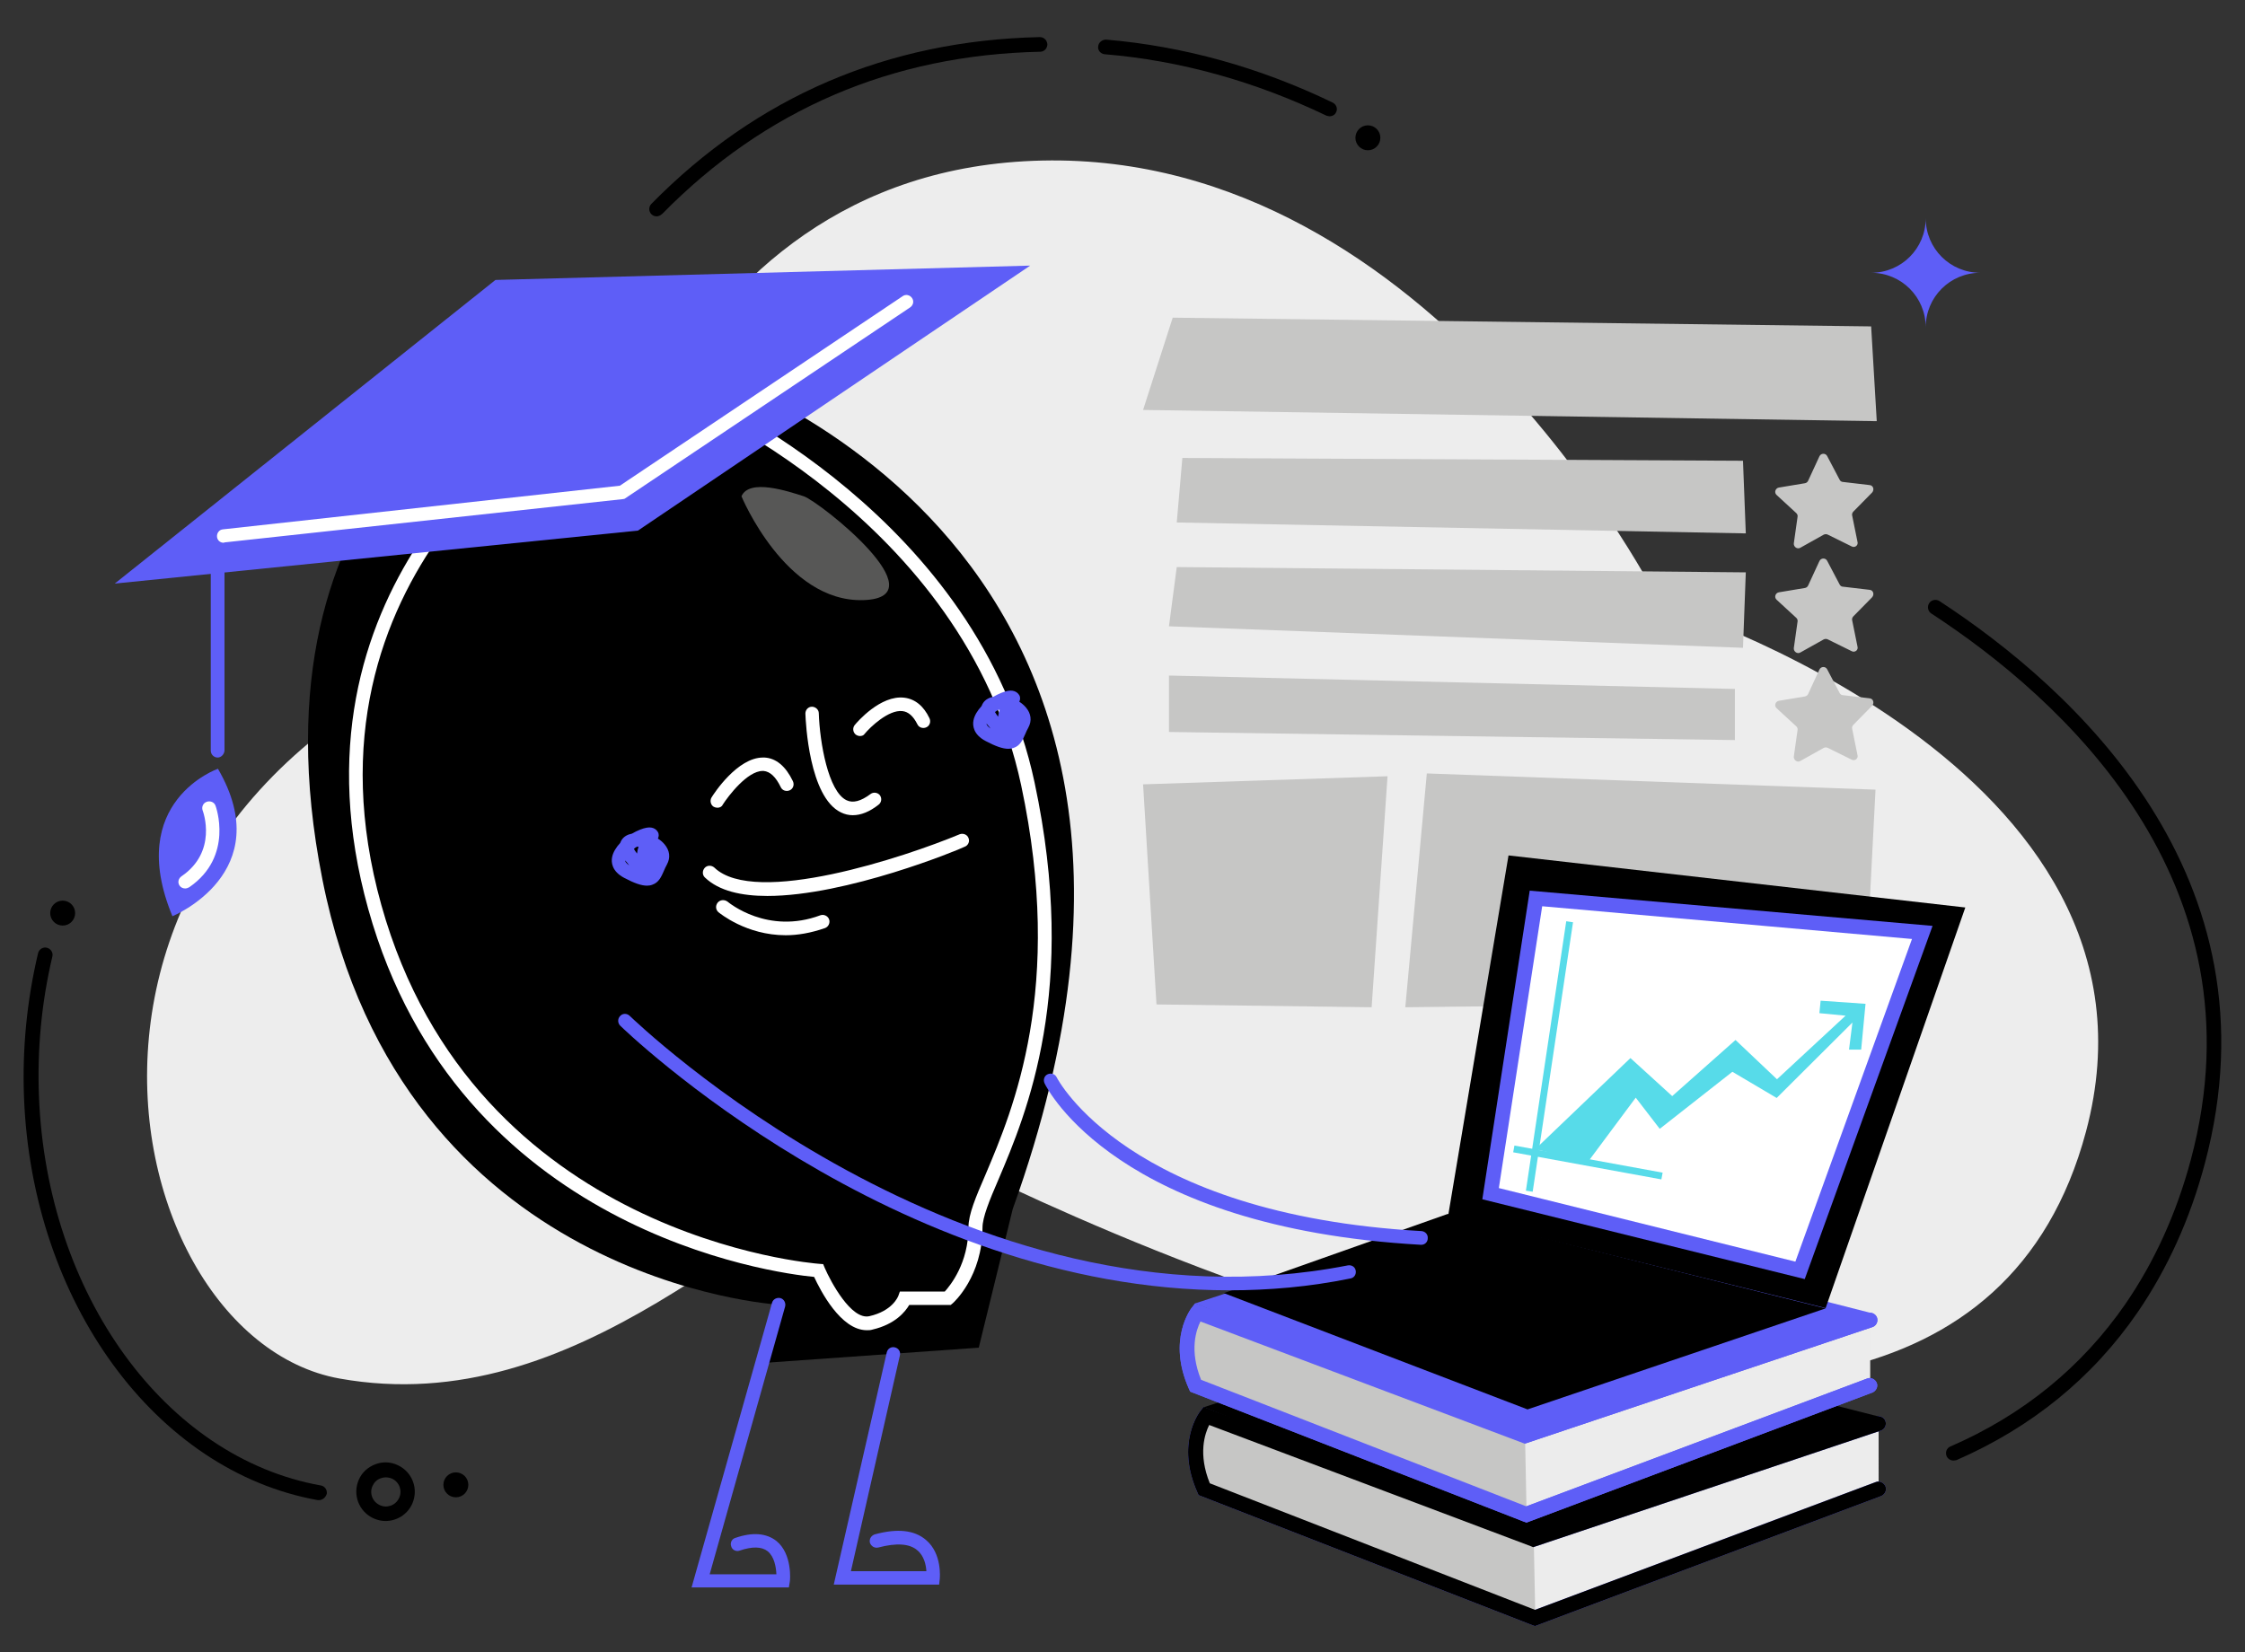 <?xml version="1.0" encoding="utf-8"?>
<!-- Generator: Adobe Illustrator 27.1.1, SVG Export Plug-In . SVG Version: 6.00 Build 0)  -->
<svg version="1.1" id="Calque_1" xmlns="http://www.w3.org/2000/svg" xmlns:xlink="http://www.w3.org/1999/xlink" x="0px" y="0px"
	 viewBox="0 0 720 530" style="enable-background:new 0 0 720 530;" xml:space="preserve">
<rect x="0" y="0" width="720" height="530" fill="#333333" stroke="none"/>
<style type="text/css">
	.st0{fill:#EDEDED;}
	.st1{fill:#C6C6C5;}
	.st2{fill:#FFFFFF;}
	.st3{fill:#5E5EF7;}
	.st4{fill:#575756;}
	.st5{fill:#ECECEC;}
	.st6{fill:#57DBE9;}
</style>
<path class="st0" d="M293.3,365.7c-50.5,23.2-107.9,90.2-184.4,76.5s-112-196.7,76.5-245.9c0,0,23.2-142.1,148.9-144.8
	C460,48.8,532.4,193.6,532.4,193.6S700.4,245.5,669,363C621.1,542.1,293.3,365.7,293.3,365.7z"/>
<g>
	<polygon class="st1" points="376.1,101.9 366.6,131.5 601.9,135.1 600.1,104.7 	"/>
	<polygon class="st1" points="379.2,146.9 377.4,167.6 559.9,171.1 559,147.8 	"/>
	<polygon class="st1" points="377.4,181.9 559.9,183.6 559,207.8 374.9,200.9 	"/>
	<polygon class="st1" points="374.9,216.7 374.9,234.8 556.4,237.4 556.4,221 	"/>
	<path class="st1" d="M593.9,175.3l-7.7-3.8c-0.4-0.2-0.9-0.2-1.3,0l-7.5,4.2c-1,0.6-2.2-0.3-2.1-1.4l1.2-8.5
		c0.1-0.5-0.1-0.9-0.4-1.2l-6.3-5.8c-0.9-0.8-0.4-2.2,0.7-2.4l8.4-1.4c0.5-0.1,0.8-0.4,1-0.8l3.6-7.8c0.5-1.1,2-1.1,2.5-0.1l4,7.6
		c0.2,0.4,0.6,0.7,1.1,0.7l8.5,1c1.2,0.1,1.6,1.5,0.8,2.4l-6,6.1c-0.3,0.3-0.5,0.8-0.4,1.2l1.7,8.4
		C596.1,174.9,594.9,175.8,593.9,175.3z"/>
	<path class="st1" d="M593.9,208.9l-7.7-3.8c-0.4-0.2-0.9-0.2-1.3,0l-7.5,4.2c-1,0.6-2.2-0.3-2.1-1.4l1.2-8.5
		c0.1-0.5-0.1-0.9-0.4-1.2l-6.3-5.8c-0.9-0.8-0.4-2.2,0.7-2.4l8.4-1.4c0.5-0.1,0.8-0.4,1-0.8l3.6-7.8c0.5-1.1,2-1.1,2.5-0.1l4,7.6
		c0.2,0.4,0.6,0.7,1.1,0.7l8.5,1c1.2,0.1,1.6,1.5,0.8,2.4l-6,6.1c-0.3,0.3-0.5,0.8-0.4,1.2l1.7,8.4
		C596.1,208.5,594.9,209.4,593.9,208.9z"/>
	<path class="st1" d="M593.9,243.7l-7.7-3.8c-0.4-0.2-0.9-0.2-1.3,0l-7.5,4.2c-1,0.6-2.2-0.3-2.1-1.4l1.2-8.5
		c0.1-0.5-0.1-0.9-0.4-1.2l-6.3-5.8c-0.9-0.8-0.4-2.2,0.7-2.4l8.4-1.4c0.5-0.1,0.8-0.4,1-0.8l3.6-7.8c0.5-1.1,2-1.1,2.5-0.1l4,7.6
		c0.2,0.4,0.6,0.7,1.1,0.7l8.5,1c1.2,0.1,1.6,1.5,0.8,2.4l-6,6.1c-0.3,0.3-0.5,0.8-0.4,1.2l1.7,8.4
		C596.1,243.3,594.9,244.2,593.9,243.7z"/>
	<polygon class="st1" points="366.6,251.6 370.9,322.2 439.9,323.1 445,249 	"/>
	<polygon class="st1" points="457.6,248.1 450.7,323.1 598,321.4 601.5,253.3 	"/>
</g>
<path d="M249.7,418.5c0,0-120.6-6.9-146.3-136.4s64.2-167,64.2-167l-1-18.8l46.5-2L219,116c0,0,184.8,52.4,105.8,271.8l-10.9,44.5
	l-69.2,4.9L249.7,418.5z"/>
<path class="st2" d="M278,426.7c-8.4,0-14.9-12.8-16.9-17.1c-12.8-1.2-114.1-14.6-143-118c-28.5-102.2,50.5-156,62.7-163.6
	c-2.6-7.9-2.5-13.3,0.4-16.3c2.8-2.9,7-2.3,8.9-1.9c2.3-1.1,8.7-3.7,12.6-2.8c4.2,1,14.1,12.9,17.6,17.1
	c7.5,3.3,93.4,42.2,111.5,126.9c14.2,66.6-2.6,106.2-11.6,127.4c-2.9,6.7-5.1,12.1-5.1,15.4c0,15.6-9.2,24-9.6,24.3l-0.6,0.5h-13.3
	c-1.3,2.2-4.5,6.2-11.8,7.9C279.2,426.7,278.6,426.7,278,426.7z M187.2,113.8c-1,0-2.1,0.2-2.8,0.9c-0.8,0.9-2.4,3.9,1.1,13.4
	l0.6,1.7l-1.6,0.9c-0.9,0.5-92,52.9-62.2,159.6c29.9,106.9,139.3,115,140.4,115.1l1.3,0.1l0.5,1.2c1.9,4.4,8.5,16.8,14.3,15.5
	c7.5-1.7,9.2-6.3,9.3-6.5l0.5-1.4h1.5H303c1.8-2,7.6-9.1,7.6-20.6c0-4.2,2.3-9.6,5.5-17c8.8-20.8,25.3-59.6,11.4-124.8
	C309.2,166,219,128.3,218.1,127.9l-0.5-0.2l-0.3-0.4c-6-7.3-13.7-15.5-15.7-16.1c-2.2-0.5-7.4,1.3-10.4,2.8l-0.8,0.4l-0.8-0.3
	C189.7,114.1,188.5,113.8,187.2,113.8z"/>
<path class="st2" d="M273.5,261.5c-1.3,0-2.6-0.3-3.8-0.9c-10.2-4.9-11.3-28.9-11.4-31.7c0-1.2,0.9-2.2,2.1-2.2
	c1.1,0,2.2,0.9,2.2,2.1c0.3,9.3,3,25.1,8.9,27.9c2.1,1,4.6,0.3,7.7-2c0.9-0.7,2.3-0.5,3,0.4c0.7,1,0.5,2.3-0.4,3
	C278.9,260.4,276.1,261.5,273.5,261.5z"/>
<path class="st2" d="M230.1,259.1c-0.4,0-0.8-0.1-1.2-0.3c-1-0.6-1.3-2-0.7-3c0.8-1.3,8.3-12.8,16.5-12.8c0.2,0,0.3,0,0.5,0
	c3.7,0.2,6.8,2.8,9.1,7.6c0.5,1.1,0.1,2.4-1,2.9s-2.4,0.1-2.9-1c-1.6-3.3-3.4-5-5.5-5.2c-0.1,0-0.2,0-0.3,0c-4.9,0-11,8-12.8,10.8
	C231.5,258.8,230.8,259.1,230.1,259.1z"/>
<path class="st2" d="M275.8,236.1c-0.5,0-1-0.2-1.4-0.5c-0.9-0.8-1-2.1-0.3-3c0.8-1,8.3-9.7,15.9-8.8c3.4,0.4,6.2,2.6,8.1,6.6
	c0.5,1.1,0.1,2.4-1,2.9s-2.4,0.1-2.9-1c-1.3-2.6-2.9-4-4.8-4.2c-4.4-0.5-10.3,5.1-12.1,7.3C277,235.9,276.4,236.1,275.8,236.1z"/>
<path class="st3" d="M207.5,284.1c-1.8,0-4.1-0.8-7.3-2.5c-4-2.1-4.2-5-3.9-6.6s1.3-3.2,2.6-4.6c0.3-0.8,0.9-2,2.7-2.7
	c0.3-0.1,0.7-0.2,1.1-0.3c1.7-1,3.5-1.7,4.7-1.9c2.4-0.4,3.3,0.9,3.6,1.4c0.4,0.7,0.3,1.5,0,2.1c0.8,0.5,1.5,1.1,2.1,1.8
	c1.7,2,2,4.3,0.8,6.5c-0.4,0.7-0.7,1.4-1,2.1c-0.8,1.8-1.6,3.7-3.7,4.4C208.7,284,208.1,284.1,207.5,284.1z M200.5,276
	c0,0.4,0.3,0.9,1.3,1.6C201.4,277,200.9,276.5,200.5,276z M203.3,272.3c0.2,0.4,0.5,0.8,1,1.5c0.1-0.9,0.3-1.6,0.5-2.2
	c-0.1,0-0.3,0-0.5,0C203.9,271.8,203.6,272,203.3,272.3z"/>
<path class="st3" d="M323.4,240.2c-1.8,0-4.1-0.8-7.3-2.5c-4-2.1-4.2-5-3.9-6.6c0.3-1.6,1.3-3.2,2.6-4.6c0.3-0.8,0.9-2,2.7-2.7
	c0.3-0.1,0.7-0.2,1.1-0.3c1.7-1,3.5-1.7,4.7-1.9c2.3-0.4,3.3,0.9,3.6,1.4c0.4,0.7,0.3,1.5,0,2.1c0.8,0.5,1.5,1.1,2.1,1.8
	c1.7,2,2,4.3,0.8,6.5c-0.4,0.7-0.7,1.4-1,2.1c-0.8,1.8-1.6,3.7-3.7,4.4C324.5,240.1,324,240.2,323.4,240.2z M316.4,232.1
	c0,0.4,0.3,0.9,1.3,1.6C317.2,233.1,316.8,232.6,316.4,232.1z M319.1,228.4c0.2,0.4,0.5,0.8,1,1.5c0.1-0.9,0.3-1.6,0.5-2.2
	c-0.2,0-0.3,0-0.5,0C319.8,227.9,319.4,228.2,319.1,228.4z"/>
<path class="st3" d="M253,509.2h-31.2l25.8-91.3c0.3-1.1,1.5-1.8,2.7-1.5c1.1,0.3,1.8,1.5,1.5,2.7L227.6,505H249
	c-0.1-2.4-0.7-5.7-2.8-7.4c-1.9-1.5-4.9-1.6-9-0.2c-1.1,0.4-2.4-0.2-2.7-1.4c-0.4-1.1,0.2-2.4,1.4-2.7c5.5-1.9,9.9-1.5,13.1,1
	c5.2,4.2,4.4,12.8,4.3,13.1L253,509.2z"/>
<path class="st3" d="M301.2,508.3h-33.8l17-74.5c0.3-1.2,1.4-1.9,2.6-1.6s1.9,1.4,1.6,2.6L272.9,504h24.2c-0.1-1.9-0.7-4.9-2.9-6.7
	c-2.5-2.2-6.8-2.4-12.5-0.9c-1.2,0.3-2.3-0.4-2.7-1.5c-0.3-1.2,0.4-2.3,1.5-2.7c7.3-2,12.8-1.4,16.5,1.8c5.2,4.4,4.4,12.1,4.4,12.4
	L301.2,508.3z"/>
<path class="st4" d="M237.8,159.2c0,0,14.1,34.1,39.1,33.3c24.9-0.8-14.1-31.6-19.1-33.3C252.8,157.6,240.3,153.4,237.8,159.2z"/>
<g>
	<path class="st5" d="M602.5,477.8l-110.2,41.3l-106.1-41.3c-6.5-14.6,0.6-23.5,0.6-23.5l105,39.6l110.7-37.1"/>
	<path class="st3" d="M492.3,521.6l-0.9-0.3l-107-41.7l-0.4-0.9c-7-15.7,0.6-25.6,0.9-26l1.1-1.4l105.9,39.9l109.8-36.8
		c1.2-0.4,2.6,0.3,3,1.5c0.4,1.3-0.3,2.6-1.5,3l-111.5,37.4L491,496l-103.2-38.9c-1.4,2.8-3.6,9.3,0.2,18.7l104.3,40.6l109.3-41
		c1.2-0.5,2.6,0.2,3.1,1.4c0.5,1.2-0.2,2.6-1.4,3.1L492.3,521.6z"/>
	<polygon points="386.1,451.4 475.4,422 602.6,454.4 491.8,493.5 	"/>
	<path class="st1" d="M492.4,519.1l-106.1-41.3c-6.5-14.6,0.6-23.5,0.6-23.5l105,39.6"/>
	<path d="M492.3,521.6l-0.9-0.3l-107-41.7l-0.4-0.9c-7-15.7,0.6-25.6,0.9-26l1.1-1.4l105.9,39.9l109.8-36.8c1.2-0.4,2.6,0.3,3,1.5
		c0.4,1.3-0.3,2.6-1.5,3l-111.5,37.4L491,496l-103.2-38.9c-1.4,2.8-3.6,9.3,0.2,18.7l104.3,40.6l109.3-41c1.2-0.5,2.6,0.2,3.1,1.4
		c0.5,1.2-0.2,2.6-1.4,3.1L492.3,521.6z"/>
</g>
<g>
	<path class="st5" d="M599.8,444.5l-110.2,41.3l-106.1-41.3c-6.5-14.6,0.6-23.5,0.6-23.5l105,39.6l110.7-37.1"/>
	<path class="st3" d="M489.6,488.4l-0.9-0.3l-107-41.7l-0.4-0.9c-7-15.7,0.6-25.6,0.9-26l1.1-1.4L489.2,458L599,421.2
		c1.2-0.4,2.6,0.3,3,1.5c0.4,1.3-0.3,2.6-1.5,3L489,463.1l-104-39.2c-1.4,2.8-3.6,9.3,0.2,18.7l104.3,40.6l109.3-41
		c1.2-0.5,2.6,0.2,3.1,1.4c0.5,1.2-0.2,2.6-1.4,3.1L489.6,488.4z"/>
	<polygon class="st3" points="383.3,418.1 472.7,388.7 599.8,421.1 489.1,460.3 	"/>
	<path class="st1" d="M489.6,485.8l-106.1-41.3c-6.5-14.6,0.6-23.5,0.6-23.5l105,39.6"/>
	<path class="st3" d="M489.6,488.4l-0.9-0.3l-107-41.7l-0.4-0.9c-7-15.7,0.6-25.6,0.9-26l1.1-1.4L489.2,458L599,421.2
		c1.2-0.4,2.6,0.3,3,1.5c0.4,1.3-0.3,2.6-1.5,3L489,463.1l-104-39.2c-1.4,2.8-3.6,9.3,0.2,18.7l104.3,40.6l109.3-41
		c1.2-0.5,2.6,0.2,3.1,1.4c0.5,1.2-0.2,2.6-1.4,3.1L489.6,488.4z"/>
</g>
<g>
	<path d="M464.4,390.2c6,0.7,121.1,29.4,121.1,29.4l44.8-128.5l-146.5-16.7L464.4,390.2z"/>
	<g>
		<polygon class="st2" points="478.1,382.9 492.6,288.2 616.5,299.1 577.3,407.5 		"/>
		<path class="st3" d="M578.8,410.3l-103.4-25.6l15.2-99L619.8,297L578.8,410.3z M480.7,381.1l95.1,23.6l37.4-103.5l-118.6-10.5
			L480.7,381.1z"/>
	</g>
	<polygon class="st6" points="492.4,368.6 509.2,372.8 524.6,352.1 532.3,362.1 555.6,343.8 569.8,352.2 594.1,328 593,336.7 
		596.9,336.7 598.3,322 583.9,321 583.5,325 591.9,325.8 569.9,346.2 556.6,333.6 536.3,351.6 522.9,339.4 	"/>
	
		<rect x="508" y="348.8" transform="matrix(0.18 -0.984 0.984 0.18 50.642 806.717)" class="st6" width="2.2" height="48.3"/>
	
		<rect x="453.1" y="337.7" transform="matrix(0.148 -0.989 0.989 0.148 88.333 780.084)" class="st6" width="87.4" height="2.2"/>
	<polygon points="585.5,419.7 489.9,452.1 392.5,414.8 464.3,389.4 	"/>
</g>
<polygon class="st3" points="158.9,89.8 36.8,187.2 204.6,170.2 330.4,85.2 "/>
<path class="st3" d="M69.8,243c-1.2,0-2.2-1-2.2-2.2v-72.4c0-1.2,1-2.2,2.2-2.2s2.2,1,2.2,2.2v72.4C71.9,242,70.9,243,69.8,243z"/>
<path class="st3" d="M69.9,246.6c0,0-29.9,10.4-14.6,47.3C55.3,293.9,89.3,280,69.9,246.6z"/>
<path class="st2" d="M59.4,285c-0.7,0-1.4-0.3-1.8-0.9c-0.7-1-0.4-2.3,0.6-3c11.6-7.9,7-20.6,6.8-21.1c-0.4-1.1,0.1-2.4,1.3-2.8
	c1.1-0.4,2.4,0.1,2.8,1.2c0.1,0.2,6,16.3-8.4,26.2C60.3,284.8,59.9,285,59.4,285z"/>
<path class="st2" d="M71.7,174.1c-1.1,0-2-0.8-2.1-1.9c-0.1-1.2,0.7-2.3,1.9-2.4l127.3-14L289.5,95c1-0.7,2.3-0.4,3,0.6
	s0.4,2.3-0.6,3L200.3,160l-0.5,0.1L71.9,174C71.9,174.1,71.8,174.1,71.7,174.1z"/>
<path class="st3" d="M394.3,413.9c-108,0-194.5-84-195.4-84.9c-0.8-0.8-0.9-2.2,0-3.1c0.8-0.9,2.2-0.9,3.1,0
	c1.1,1,107.2,104.1,230.3,80c1.2-0.2,2.3,0.5,2.5,1.7s-0.5,2.3-1.7,2.5C419.9,412.8,406.9,413.9,394.3,413.9z"/>
<path class="st3" d="M455.8,399.3h-0.1c-97.2-5.5-119.8-49.9-120.7-51.8c-0.5-1.1-0.1-2.4,1-2.9s2.4-0.1,2.9,1
	c0.2,0.4,22.7,44,117,49.3c1.2,0.1,2.1,1.1,2,2.3C457.9,398.4,457,399.3,455.8,399.3z"/>
<path class="st2" d="M246.1,287.4c-8.3,0-15.5-1.6-20-5.9c-0.9-0.8-0.9-2.2-0.1-3.1c0.8-0.9,2.2-0.9,3.1-0.1
	c13.1,12.6,61.2-3.4,78.7-10.7c1.1-0.4,2.4,0.1,2.8,1.2c0.5,1.1-0.1,2.4-1.2,2.8C307.5,272.6,271.5,287.4,246.1,287.4z"/>
<path class="st2" d="M252,300c-12.7,0-21.2-7.1-21.6-7.4c-0.9-0.8-1-2.1-0.2-3.1c0.8-0.9,2.1-1,3.1-0.3c0.5,0.4,12.9,10.7,29.8,4.4
	c1.1-0.4,2.4,0.2,2.8,1.3c0.4,1.1-0.2,2.4-1.3,2.8C260,299.3,255.8,300,252,300z"/>
<path d="M210.6,69.4c-0.6,0-1.2-0.2-1.7-0.7c-0.9-0.9-0.9-2.4,0-3.3C242.7,31,284.6,13,333.4,11.9c0,0,0,0,0.1,0
	c1.3,0,2.3,1,2.4,2.3c0,1.3-1,2.4-2.3,2.4c-47.5,1-88.3,18.5-121.2,52C211.8,69.1,211.2,69.4,210.6,69.4z"/>
<path d="M426.4,37.3c-0.3,0-0.7-0.1-1-0.2c-22.9-11-46.9-17.7-71.1-19.7c-1.3-0.1-2.3-1.3-2.1-2.5c0.1-1.3,1.3-2.2,2.5-2.2
	c24.8,2.1,49.3,8.9,72.7,20.2c1.2,0.6,1.7,2,1.1,3.1C428.2,36.8,427.3,37.3,426.4,37.3z"/>
<path d="M626.5,468.5c-0.9,0-1.8-0.5-2.2-1.4c-0.5-1.2,0-2.6,1.2-3.1c23.3-10.1,42.2-25.5,56.2-45.8c9.2-13.4,16.3-28.9,20.9-46.1
	c24-89.5-41.8-148.3-83.2-175.3c-1.1-0.7-1.4-2.2-0.7-3.3s2.2-1.4,3.3-0.7c42.4,27.7,109.8,88,85.1,180.5
	c-4.7,17.7-12,33.7-21.5,47.6c-14.5,21.1-34.1,37-58.2,47.5C627.1,468.4,626.8,468.5,626.5,468.5z"/>
<path d="M102.3,481.2c-0.1,0-0.3,0-0.4,0c-52-9.3-91.7-63.6-94.2-129.2c-0.6-15.4,0.9-31,4.5-46.2c0.3-1.3,1.6-2.1,2.8-1.8
	c1.3,0.3,2.1,1.6,1.8,2.8c-3.5,14.8-4.9,29.9-4.3,45C15,415.2,53,467.6,102.9,476.5c1.3,0.2,2.1,1.5,1.9,2.7
	C104.4,480.4,103.4,481.2,102.3,481.2z"/>
<path d="M123.6,487.9c-1.3,0-2.6-0.3-3.9-0.9c-4.7-2.2-6.7-7.7-4.6-12.4c1-2.3,2.9-4,5.3-4.9c2.3-0.9,4.9-0.8,7.2,0.3
	c4.7,2.2,6.7,7.7,4.6,12.4l0,0C130.6,485.9,127.2,487.9,123.6,487.9z M123.7,473.9c-0.5,0-1.1,0.1-1.6,0.3c-1.2,0.4-2.1,1.3-2.6,2.4
	c-1.1,2.3-0.1,5.1,2.3,6.2c2.3,1.1,5.1,0.1,6.2-2.3c1.1-2.3,0.1-5.1-2.3-6.2C125,474,124.3,473.9,123.7,473.9z M130,481.5L130,481.5
	L130,481.5z"/>
<circle cx="146.2" cy="476.3" r="4"/>
<circle cx="438.7" cy="44.2" r="4"/>
<path class="st3" d="M617.6,70L617.6,70c0,9.7,7.8,17.5,17.5,17.5l0,0l0,0c-9.7,0-17.5,7.8-17.5,17.5l0,0l0,0
	c0-9.7-7.8-17.5-17.5-17.5l0,0l0,0C609.8,87.5,617.6,79.7,617.6,70L617.6,70z"/>
<circle cx="20.1" cy="292.9" r="4"/>
</svg>
